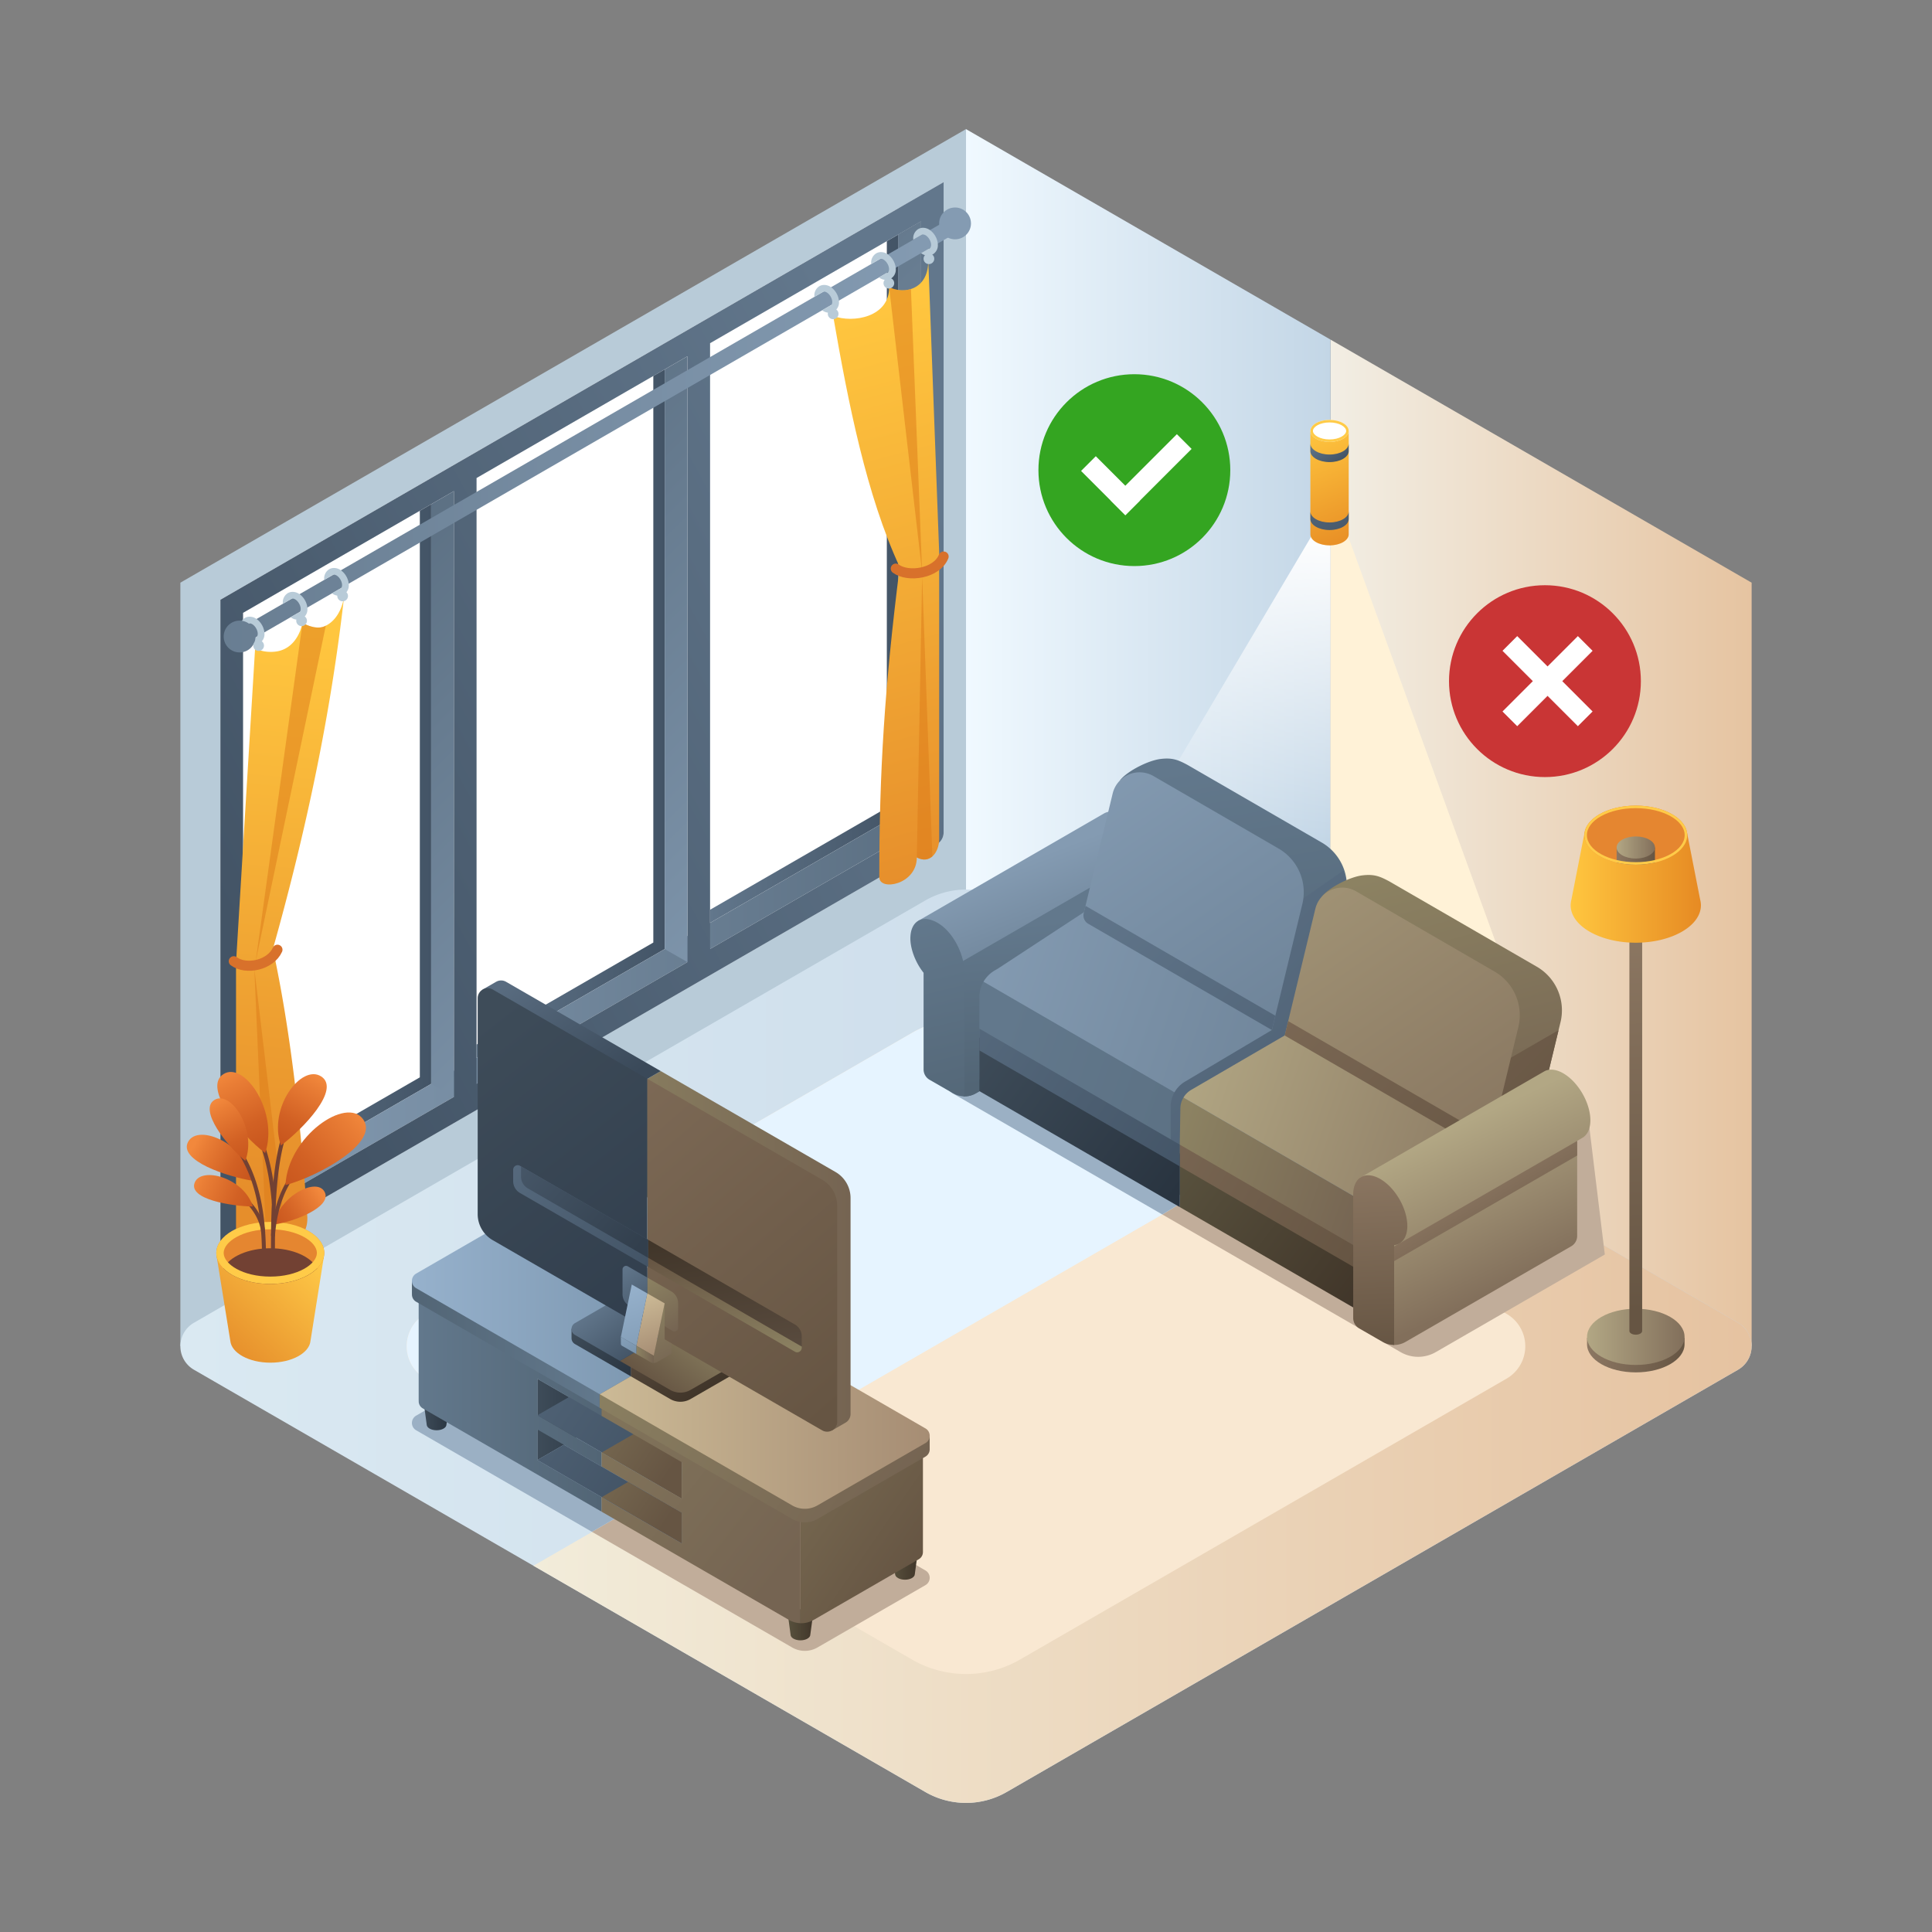 <svg id="Layer_1" data-name="Layer 1" xmlns="http://www.w3.org/2000/svg" xmlns:xlink="http://www.w3.org/1999/xlink" viewBox="0 0 1000 1000">
  <rect x="0" y="0" width="1000" height="1000" fill="#808080" stroke="none"/>
  <defs>
    <style>
      .cls-1 {
        fill: url(#linear-gradient);
      }

      .cls-2 {
        fill: url(#linear-gradient-2);
      }

      .cls-3 {
        fill: #b8cbd8;
      }

      .cls-4 {
        fill: url(#linear-gradient-3);
      }

      .cls-5 {
        fill: url(#linear-gradient-4);
      }

      .cls-6 {
        fill: #f9e8d2;
      }

      .cls-7 {
        fill: #e6f4ff;
      }

      .cls-8 {
        fill: url(#linear-gradient-5);
      }

      .cls-9 {
        fill: url(#linear-gradient-6);
      }

      .cls-10 {
        fill: #34a521;
      }

      .cls-11, .cls-12 {
        fill: #fff;
      }

      .cls-12 {
        opacity: 0.7;
      }

      .cls-13 {
        fill: url(#linear-gradient-7);
      }

      .cls-14 {
        fill: url(#linear-gradient-8);
      }

      .cls-15 {
        fill: url(#linear-gradient-9);
      }

      .cls-16 {
        fill: url(#linear-gradient-10);
      }

      .cls-17 {
        fill: url(#linear-gradient-11);
      }

      .cls-18 {
        fill: url(#linear-gradient-12);
      }

      .cls-19 {
        fill: url(#linear-gradient-13);
      }

      .cls-20 {
        fill: url(#linear-gradient-14);
      }

      .cls-21 {
        fill: url(#linear-gradient-15);
      }

      .cls-22 {
        fill: url(#linear-gradient-16);
      }

      .cls-23 {
        fill: url(#linear-gradient-17);
      }

      .cls-24 {
        fill: url(#linear-gradient-18);
      }

      .cls-25 {
        fill: #dd7b19;
        opacity: 0.5;
      }

      .cls-26 {
        fill: url(#linear-gradient-19);
      }

      .cls-27 {
        fill: none;
        stroke: #d8712b;
        stroke-linecap: round;
        stroke-miterlimit: 10;
        stroke-width: 5.215px;
      }

      .cls-28 {
        fill: #c1ad9a;
      }

      .cls-29 {
        fill: #9bb0c4;
      }

      .cls-30 {
        fill: url(#linear-gradient-20);
      }

      .cls-31 {
        fill: url(#linear-gradient-21);
      }

      .cls-32 {
        fill: url(#linear-gradient-22);
      }

      .cls-33 {
        fill: url(#linear-gradient-23);
      }

      .cls-34 {
        fill: url(#linear-gradient-24);
      }

      .cls-35 {
        fill: url(#linear-gradient-25);
      }

      .cls-36 {
        fill: url(#linear-gradient-26);
      }

      .cls-37 {
        fill: url(#linear-gradient-27);
      }

      .cls-38 {
        fill: url(#linear-gradient-28);
      }

      .cls-39 {
        fill: url(#linear-gradient-29);
      }

      .cls-40 {
        fill: url(#linear-gradient-30);
      }

      .cls-41 {
        fill: url(#linear-gradient-31);
      }

      .cls-42 {
        fill: url(#linear-gradient-32);
      }

      .cls-43 {
        fill: url(#linear-gradient-33);
      }

      .cls-44 {
        fill: url(#linear-gradient-34);
      }

      .cls-45 {
        fill: url(#linear-gradient-35);
      }

      .cls-46 {
        fill: url(#linear-gradient-36);
      }

      .cls-47 {
        fill: url(#linear-gradient-37);
      }

      .cls-48 {
        fill: url(#linear-gradient-38);
      }

      .cls-49 {
        fill: url(#linear-gradient-39);
      }

      .cls-50 {
        fill: url(#linear-gradient-40);
      }

      .cls-51 {
        fill: url(#linear-gradient-41);
      }

      .cls-52 {
        fill: url(#linear-gradient-42);
      }

      .cls-53 {
        fill: url(#linear-gradient-43);
      }

      .cls-54 {
        fill: url(#linear-gradient-44);
      }

      .cls-55 {
        fill: url(#linear-gradient-45);
      }

      .cls-56 {
        fill: #ffcb48;
      }

      .cls-57 {
        fill: url(#linear-gradient-46);
      }

      .cls-58 {
        fill: url(#linear-gradient-47);
      }

      .cls-59 {
        fill: url(#linear-gradient-48);
      }

      .cls-60 {
        fill: url(#linear-gradient-49);
      }

      .cls-61 {
        fill: url(#linear-gradient-50);
      }

      .cls-62 {
        fill: url(#linear-gradient-51);
      }

      .cls-63 {
        fill: url(#linear-gradient-52);
      }

      .cls-64 {
        fill: url(#linear-gradient-53);
      }

      .cls-65 {
        fill: url(#linear-gradient-54);
      }

      .cls-66 {
        fill: url(#linear-gradient-55);
      }

      .cls-67 {
        fill: url(#linear-gradient-56);
      }

      .cls-68 {
        fill: url(#linear-gradient-57);
      }

      .cls-69 {
        fill: url(#linear-gradient-58);
      }

      .cls-70 {
        fill: url(#linear-gradient-59);
      }

      .cls-71 {
        fill: url(#linear-gradient-60);
      }

      .cls-72 {
        fill: url(#linear-gradient-61);
      }

      .cls-73 {
        fill: url(#linear-gradient-62);
      }

      .cls-74 {
        fill: url(#linear-gradient-63);
      }

      .cls-75 {
        fill: url(#linear-gradient-64);
      }

      .cls-76 {
        fill: url(#linear-gradient-65);
      }

      .cls-77 {
        fill: url(#linear-gradient-66);
      }

      .cls-78 {
        fill: url(#linear-gradient-67);
      }

      .cls-79 {
        fill: url(#linear-gradient-68);
      }

      .cls-80 {
        fill: url(#linear-gradient-69);
      }

      .cls-81 {
        fill: url(#linear-gradient-70);
      }

      .cls-82 {
        fill: url(#linear-gradient-71);
      }

      .cls-83 {
        fill: url(#linear-gradient-72);
      }

      .cls-84 {
        fill: url(#linear-gradient-73);
      }

      .cls-85 {
        fill: url(#linear-gradient-74);
      }

      .cls-86 {
        fill: url(#linear-gradient-75);
      }

      .cls-87 {
        fill: url(#linear-gradient-76);
      }

      .cls-88 {
        fill: url(#linear-gradient-77);
      }

      .cls-89 {
        fill: url(#linear-gradient-78);
      }

      .cls-90 {
        fill: url(#linear-gradient-79);
      }

      .cls-91 {
        fill: url(#linear-gradient-80);
      }

      .cls-92 {
        fill: #e58630;
      }

      .cls-93 {
        fill: #724133;
      }

      .cls-94 {
        fill: url(#linear-gradient-81);
      }

      .cls-95 {
        fill: url(#linear-gradient-82);
      }

      .cls-96 {
        fill: url(#linear-gradient-83);
      }

      .cls-97 {
        fill: url(#linear-gradient-84);
      }

      .cls-98 {
        fill: url(#linear-gradient-85);
      }

      .cls-99 {
        fill: url(#linear-gradient-86);
      }

      .cls-100 {
        fill: url(#linear-gradient-87);
      }

      .cls-101 {
        fill: url(#linear-gradient-88);
      }

      .cls-102 {
        fill: url(#linear-gradient-89);
      }

      .cls-103 {
        fill: url(#linear-gradient-90);
      }

      .cls-104 {
        fill: url(#linear-gradient-91);
      }

      .cls-105 {
        fill: url(#linear-gradient-92);
      }

      .cls-106 {
        fill: url(#linear-gradient-93);
      }

      .cls-107 {
        fill: #c93535;
      }
    </style>
    <linearGradient id="linear-gradient" x1="688.662" y1="436.29" x2="906.642" y2="436.29" gradientUnits="userSpaceOnUse">
      <stop offset="0" stop-color="#f2eee4"/>
      <stop offset="1" stop-color="#e6c4a1"/>
    </linearGradient>
    <linearGradient id="linear-gradient-2" x1="499.996" y1="318.906" x2="688.662" y2="318.906" gradientUnits="userSpaceOnUse">
      <stop offset="0" stop-color="#f0f9ff"/>
      <stop offset="1" stop-color="#c3d6e6"/>
    </linearGradient>
    <linearGradient id="linear-gradient-3" x1="93.358" y1="696.807" x2="906.634" y2="696.807" gradientUnits="userSpaceOnUse">
      <stop offset="0" stop-color="#dae9f2"/>
      <stop offset="0.993" stop-color="#c4d5e6"/>
    </linearGradient>
    <linearGradient id="linear-gradient-4" x1="276.118" y1="750.36" x2="906.634" y2="750.36" gradientUnits="userSpaceOnUse">
      <stop offset="0" stop-color="#f2ecda"/>
      <stop offset="0.993" stop-color="#e6c3a1"/>
    </linearGradient>
    <linearGradient id="linear-gradient-5" x1="736.115" y1="238.13" x2="736.115" y2="237.235" gradientUnits="userSpaceOnUse">
      <stop offset="0" stop-color="#fff2d7"/>
      <stop offset="0.989" stop-color="#f2efe6" stop-opacity="0"/>
    </linearGradient>
    <linearGradient id="linear-gradient-6" x1="660.784" y1="271.105" x2="645.855" y2="431.748" gradientUnits="userSpaceOnUse">
      <stop offset="0" stop-color="#fff"/>
      <stop offset="1" stop-color="#fff" stop-opacity="0"/>
    </linearGradient>
    <linearGradient id="linear-gradient-7" x1="-227.465" y1="439.106" x2="-130.102" y2="439.106" gradientTransform="translate(353.277)" gradientUnits="userSpaceOnUse">
      <stop offset="0" stop-color="#62778c"/>
      <stop offset="1" stop-color="#435466"/>
    </linearGradient>
    <linearGradient id="linear-gradient-8" x1="-106.612" y1="369.328" x2="-9.234" y2="369.328" xlink:href="#linear-gradient-7"/>
    <linearGradient id="linear-gradient-9" x1="14.256" y1="299.529" x2="111.69" y2="299.529" xlink:href="#linear-gradient-7"/>
    <linearGradient id="linear-gradient-10" x1="-227.465" y1="372.683" x2="123.406" y2="372.683" gradientTransform="translate(353.277)" gradientUnits="userSpaceOnUse">
      <stop offset="0" stop-color="#849bb2"/>
      <stop offset="1" stop-color="#5b6f82"/>
    </linearGradient>
    <linearGradient id="linear-gradient-11" x1="139.664" y1="268.769" x2="-237.481" y2="473.209" xlink:href="#linear-gradient-7"/>
    <linearGradient id="linear-gradient-12" x1="-207.461" y1="324.595" x2="24.44" y2="555.886" gradientTransform="translate(353.277)" gradientUnits="userSpaceOnUse">
      <stop offset="0" stop-color="#5b6f82"/>
      <stop offset="1" stop-color="#849bb2"/>
    </linearGradient>
    <linearGradient id="linear-gradient-13" x1="-112.295" y1="229.178" x2="119.606" y2="460.469" xlink:href="#linear-gradient-12"/>
    <linearGradient id="linear-gradient-14" x1="-17.117" y1="133.749" x2="214.784" y2="365.04" xlink:href="#linear-gradient-12"/>
    <linearGradient id="linear-gradient-15" x1="-427.315" y1="115.636" x2="136.246" y2="115.636" xlink:href="#linear-gradient-12"/>
    <linearGradient id="linear-gradient-16" x1="-427.315" y1="222.515" x2="136.246" y2="222.515" xlink:href="#linear-gradient-12"/>
    <linearGradient id="linear-gradient-17" x1="-427.315" y1="329.464" x2="136.246" y2="329.464" xlink:href="#linear-gradient-12"/>
    <linearGradient id="linear-gradient-18" x1="-194.797" y1="325.041" x2="-218.597" y2="617.054" gradientTransform="translate(353.277)" gradientUnits="userSpaceOnUse">
      <stop offset="0.008" stop-color="#ffc63f"/>
      <stop offset="1" stop-color="#e68e2b"/>
    </linearGradient>
    <linearGradient id="linear-gradient-19" x1="78.61" y1="161.353" x2="156.724" y2="450.619" xlink:href="#linear-gradient-18"/>
    <linearGradient id="linear-gradient-20" x1="525.273" y1="447.61" x2="559.956" y2="538.961" gradientTransform="matrix(1, 0, 0, 1, 0, 0)" xlink:href="#linear-gradient-10"/>
    <linearGradient id="linear-gradient-21" x1="539.262" y1="477.001" x2="545.764" y2="558.752" gradientUnits="userSpaceOnUse">
      <stop offset="0" stop-color="#62788c"/>
      <stop offset="1" stop-color="#526575"/>
    </linearGradient>
    <linearGradient id="linear-gradient-22" x1="476.426" y1="476.446" x2="502.128" y2="583.589" xlink:href="#linear-gradient-21"/>
    <linearGradient id="linear-gradient-23" x1="516.268" y1="538.839" x2="800.848" y2="635.144" xlink:href="#linear-gradient-21"/>
    <linearGradient id="linear-gradient-24" x1="608.866" y1="592.33" x2="709.812" y2="626.492" gradientUnits="userSpaceOnUse">
      <stop offset="0" stop-color="#8c8262"/>
      <stop offset="0.997" stop-color="#756452"/>
    </linearGradient>
    <linearGradient id="linear-gradient-25" x1="505.253" y1="486.352" x2="835.354" y2="600.308" gradientTransform="matrix(1, 0, 0, 1, 0, 0)" xlink:href="#linear-gradient-10"/>
    <linearGradient id="linear-gradient-26" x1="613.346" y1="535.747" x2="818.165" y2="606.454" gradientUnits="userSpaceOnUse">
      <stop offset="0" stop-color="#b2a784"/>
      <stop offset="1" stop-color="#826f5b"/>
    </linearGradient>
    <linearGradient id="linear-gradient-27" x1="541.403" y1="470.049" x2="737.11" y2="662.66" gradientTransform="matrix(1, 0, 0, 1, 0, 0)" xlink:href="#linear-gradient-7"/>
    <linearGradient id="linear-gradient-28" x1="632.129" y1="393.642" x2="659.379" y2="550.331" xlink:href="#linear-gradient-21"/>
    <linearGradient id="linear-gradient-29" x1="597.067" y1="413.49" x2="792.774" y2="606.101" gradientTransform="matrix(1, 0, 0, 1, 0, 0)" xlink:href="#linear-gradient-7"/>
    <linearGradient id="linear-gradient-30" x1="567.227" y1="390.948" x2="751.786" y2="659.116" gradientTransform="matrix(1, 0, 0, 1, 0, 0)" xlink:href="#linear-gradient-10"/>
    <linearGradient id="linear-gradient-31" x1="559.991" y1="451.162" x2="755.698" y2="643.772" gradientTransform="matrix(1, 0, 0, 1, 0, 0)" xlink:href="#linear-gradient-7"/>
    <linearGradient id="linear-gradient-32" x1="734.672" y1="447.613" x2="772.141" y2="589.749" xlink:href="#linear-gradient-24"/>
    <linearGradient id="linear-gradient-33" x1="621.702" y1="388.459" x2="817.409" y2="581.07" gradientUnits="userSpaceOnUse">
      <stop offset="0" stop-color="#8c7762"/>
      <stop offset="1" stop-color="#665543"/>
    </linearGradient>
    <linearGradient id="linear-gradient-34" x1="611.451" y1="360.513" x2="796.01" y2="628.681" xlink:href="#linear-gradient-26"/>
    <linearGradient id="linear-gradient-35" x1="582.202" y1="428.595" x2="777.909" y2="621.205" xlink:href="#linear-gradient-33"/>
    <linearGradient id="linear-gradient-36" x1="607.828" y1="600.758" x2="706.169" y2="674.707" gradientUnits="userSpaceOnUse">
      <stop offset="0" stop-color="#59523e"/>
      <stop offset="1" stop-color="#403529"/>
    </linearGradient>
    <linearGradient id="linear-gradient-37" x1="502.688" y1="538.717" x2="608.457" y2="618.251" gradientUnits="userSpaceOnUse">
      <stop offset="0" stop-color="#3e4c59"/>
      <stop offset="1" stop-color="#293440"/>
    </linearGradient>
    <linearGradient id="linear-gradient-38" x1="494.537" y1="535.299" x2="702.954" y2="650.257" xlink:href="#linear-gradient-33"/>
    <linearGradient id="linear-gradient-39" x1="421.007" y1="475.598" x2="617.56" y2="607.526" gradientTransform="matrix(1, 0, 0, 1, 0, 0)" xlink:href="#linear-gradient-7"/>
    <linearGradient id="linear-gradient-40" x1="748.642" y1="585.196" x2="785.337" y2="663.231" xlink:href="#linear-gradient-26"/>
    <linearGradient id="linear-gradient-41" x1="760.492" y1="610.899" x2="787.897" y2="656.42" xlink:href="#linear-gradient-33"/>
    <linearGradient id="linear-gradient-42" x1="711.754" y1="603.31" x2="716.399" y2="698.763" xlink:href="#linear-gradient-33"/>
    <linearGradient id="linear-gradient-43" x1="677.079" y1="222.012" x2="701.863" y2="284.865" gradientUnits="userSpaceOnUse">
      <stop offset="0.008" stop-color="#ffc63f"/>
      <stop offset="1" stop-color="#e68a23"/>
    </linearGradient>
    <linearGradient id="linear-gradient-44" x1="684.287" y1="225.947" x2="692.744" y2="239.174" gradientTransform="matrix(1, 0, 0, 1, 0, 0)" xlink:href="#linear-gradient-7"/>
    <linearGradient id="linear-gradient-45" x1="667.913" y1="235.5" x2="697.698" y2="282.081" gradientTransform="matrix(1, 0, 0, 1, 0, 0)" xlink:href="#linear-gradient-7"/>
    <linearGradient id="linear-gradient-46" x1="407.426" y1="840.985" x2="421.195" y2="840.985" xlink:href="#linear-gradient-36"/>
    <linearGradient id="linear-gradient-47" x1="461.524" y1="809.611" x2="475.293" y2="809.611" xlink:href="#linear-gradient-36"/>
    <linearGradient id="linear-gradient-48" x1="219.088" y1="732.257" x2="232.857" y2="732.257" xlink:href="#linear-gradient-37"/>
    <linearGradient id="linear-gradient-49" x1="324.616" y1="709.957" x2="473.614" y2="812.672" gradientUnits="userSpaceOnUse">
      <stop offset="0" stop-color="#8c8262"/>
      <stop offset="1" stop-color="#665543"/>
    </linearGradient>
    <linearGradient id="linear-gradient-50" x1="278.164" y1="734.69" x2="314.571" y2="734.69" xlink:href="#linear-gradient-37"/>
    <linearGradient id="linear-gradient-51" x1="192.119" y1="649.828" x2="341.714" y2="750.752" gradientTransform="matrix(1, 0, 0, 1, 0, 0)" xlink:href="#linear-gradient-7"/>
    <linearGradient id="linear-gradient-52" x1="267.375" y1="700.716" x2="350.226" y2="756.611" xlink:href="#linear-gradient-49"/>
    <linearGradient id="linear-gradient-53" x1="216.705" y1="725.277" x2="311.363" y2="725.277" xlink:href="#linear-gradient-21"/>
    <linearGradient id="linear-gradient-54" x1="239.179" y1="657.624" x2="417.438" y2="798.261" gradientUnits="userSpaceOnUse">
      <stop offset="0" stop-color="#8c8262"/>
      <stop offset="1" stop-color="#756452"/>
    </linearGradient>
    <linearGradient id="linear-gradient-55" x1="175.294" y1="674.768" x2="324.888" y2="775.692" gradientTransform="matrix(1, 0, 0, 1, 0, 0)" xlink:href="#linear-gradient-7"/>
    <linearGradient id="linear-gradient-56" x1="262.087" y1="731.671" x2="344.938" y2="787.567" xlink:href="#linear-gradient-49"/>
    <linearGradient id="linear-gradient-57" x1="316.697" y1="682.516" x2="461.731" y2="780.363" xlink:href="#linear-gradient-54"/>
    <linearGradient id="linear-gradient-58" x1="213.214" y1="695.771" x2="310.311" y2="695.771" gradientUnits="userSpaceOnUse">
      <stop offset="0" stop-color="#526575"/>
      <stop offset="1" stop-color="#62788c"/>
    </linearGradient>
    <linearGradient id="linear-gradient-59" x1="310.416" y1="731.377" x2="481.212" y2="731.377" gradientUnits="userSpaceOnUse">
      <stop offset="0" stop-color="#ccba96"/>
      <stop offset="1" stop-color="#a68d74"/>
    </linearGradient>
    <linearGradient id="linear-gradient-60" x1="213.21" y1="673.418" x2="379.393" y2="673.418" gradientUnits="userSpaceOnUse">
      <stop offset="0" stop-color="#96b1cc"/>
      <stop offset="1" stop-color="#748ea6"/>
    </linearGradient>
    <linearGradient id="linear-gradient-61" x1="340.087" y1="684.526" x2="363.836" y2="721.651" gradientUnits="userSpaceOnUse">
      <stop offset="0" stop-color="#594b3e"/>
      <stop offset="1" stop-color="#403529"/>
    </linearGradient>
    <linearGradient id="linear-gradient-62" x1="301.257" y1="683.592" x2="329.002" y2="711.794" xlink:href="#linear-gradient-37"/>
    <linearGradient id="linear-gradient-63" x1="366.214" y1="685.829" x2="340.812" y2="719.476" xlink:href="#linear-gradient-49"/>
    <linearGradient id="linear-gradient-64" x1="314.097" y1="670.008" x2="334.52" y2="697.059" gradientTransform="matrix(1, 0, 0, 1, 0, 0)" xlink:href="#linear-gradient-7"/>
    <linearGradient id="linear-gradient-65" x1="301.68" y1="647.381" x2="440.246" y2="647.381" xlink:href="#linear-gradient-54"/>
    <linearGradient id="linear-gradient-66" x1="272.295" y1="501.047" x2="318.04" y2="563.623" gradientUnits="userSpaceOnUse">
      <stop offset="0" stop-color="#596c80"/>
      <stop offset="0.999" stop-color="#3a4959"/>
    </linearGradient>
    <linearGradient id="linear-gradient-67" x1="227.751" y1="472.272" x2="442.29" y2="720.402" xlink:href="#linear-gradient-33"/>
    <linearGradient id="linear-gradient-68" x1="241.726" y1="533.529" x2="350.919" y2="671.782" gradientUnits="userSpaceOnUse">
      <stop offset="0" stop-color="#3e4c59"/>
      <stop offset="1" stop-color="#313e4d"/>
    </linearGradient>
    <linearGradient id="linear-gradient-69" x1="379.727" y1="705.127" x2="370.408" y2="645.571" xlink:href="#linear-gradient-49"/>
    <linearGradient id="linear-gradient-70" x1="222.427" y1="565.211" x2="334.545" y2="655.658" gradientTransform="matrix(1, 0, 0, 1, 0, 0)" xlink:href="#linear-gradient-7"/>
    <linearGradient id="linear-gradient-71" x1="380.125" y1="702.401" x2="369.787" y2="636.335" xlink:href="#linear-gradient-61"/>
    <linearGradient id="linear-gradient-72" x1="218.812" y1="554.068" x2="327.983" y2="649.064" gradientUnits="userSpaceOnUse">
      <stop offset="0" stop-color="#596c80"/>
      <stop offset="0.999" stop-color="#323f4d"/>
    </linearGradient>
    <linearGradient id="linear-gradient-73" x1="349.349" y1="689.309" x2="334.862" y2="661.352" gradientUnits="userSpaceOnUse">
      <stop offset="0" stop-color="#756452"/>
      <stop offset="1" stop-color="#8c8262"/>
    </linearGradient>
    <linearGradient id="linear-gradient-74" x1="321.516" y1="655.473" x2="338.66" y2="682.272" gradientTransform="matrix(1, 0, 0, 1, 0, 0)" xlink:href="#linear-gradient-7"/>
    <linearGradient id="linear-gradient-75" x1="334.795" y1="675.388" x2="348.978" y2="707.785" xlink:href="#linear-gradient-54"/>
    <linearGradient id="linear-gradient-76" x1="331.402" y1="670.752" x2="342.005" y2="700.459" gradientUnits="userSpaceOnUse">
      <stop offset="0.002" stop-color="#ccba96"/>
      <stop offset="1" stop-color="#a68d74"/>
    </linearGradient>
    <linearGradient id="linear-gradient-77" x1="323.284" y1="666.67" x2="342.767" y2="722.432" xlink:href="#linear-gradient-60"/>
    <linearGradient id="linear-gradient-78" x1="329.379" y1="701.025" x2="338.378" y2="701.025" xlink:href="#linear-gradient-54"/>
    <linearGradient id="linear-gradient-79" x1="318.282" y1="676.32" x2="328.662" y2="705.401" xlink:href="#linear-gradient-60"/>
    <linearGradient id="linear-gradient-80" x1="-353.614" y1="646.056" x2="-401.314" y2="696.667" gradientTransform="translate(515.949)" gradientUnits="userSpaceOnUse">
      <stop offset="0" stop-color="#ffcb48"/>
      <stop offset="1" stop-color="#e68e2b"/>
    </linearGradient>
    <linearGradient id="linear-gradient-81" x1="-414.987" y1="591.641" x2="-385.426" y2="607.765" gradientTransform="translate(515.949)" gradientUnits="userSpaceOnUse">
      <stop offset="0" stop-color="#f2883c"/>
      <stop offset="0.167" stop-color="#e97d35"/>
      <stop offset="0.674" stop-color="#d26124"/>
      <stop offset="0.968" stop-color="#c9571e"/>
    </linearGradient>
    <linearGradient id="linear-gradient-82" x1="-398.846" y1="554.883" x2="-378.541" y2="593.849" xlink:href="#linear-gradient-81"/>
    <linearGradient id="linear-gradient-83" x1="-350.196" y1="617.032" x2="-374.83" y2="632.708" xlink:href="#linear-gradient-81"/>
    <linearGradient id="linear-gradient-84" x1="-415.585" y1="610.375" x2="-382.889" y2="623.961" xlink:href="#linear-gradient-81"/>
    <linearGradient id="linear-gradient-85" x1="-403.615" y1="569.729" x2="-387.192" y2="599.439" xlink:href="#linear-gradient-81"/>
    <linearGradient id="linear-gradient-86" x1="-328.522" y1="576.465" x2="-369.877" y2="613.639" xlink:href="#linear-gradient-81"/>
    <linearGradient id="linear-gradient-87" x1="-351.56" y1="556.537" x2="-371.117" y2="590.726" xlink:href="#linear-gradient-81"/>
    <linearGradient id="linear-gradient-88" x1="821.443" y1="695.795" x2="871.92" y2="695.795" xlink:href="#linear-gradient-33"/>
    <linearGradient id="linear-gradient-89" x1="821.443" y1="691.949" x2="871.92" y2="691.949" xlink:href="#linear-gradient-26"/>
    <linearGradient id="linear-gradient-90" x1="844.791" y1="480.249" x2="848.375" y2="678.514" xlink:href="#linear-gradient-33"/>
    <linearGradient id="linear-gradient-91" x1="812.97" y1="459.457" x2="880.392" y2="459.457" xlink:href="#linear-gradient-43"/>
    <linearGradient id="linear-gradient-92" x1="836.764" y1="443.116" x2="856.598" y2="443.116" xlink:href="#linear-gradient-33"/>
    <linearGradient id="linear-gradient-93" x1="836.764" y1="438.66" x2="856.598" y2="438.66" xlink:href="#linear-gradient-26"/>
  </defs>
  <g>
    <g>
      <g>
        <polygon class="cls-1" points="906.642 301.596 906.642 696.806 688.662 570.984 688.662 175.774 906.642 301.596"/>
        <polygon class="cls-2" points="688.662 175.774 688.662 570.984 499.996 462.02 499.996 66.828 688.662 175.774"/>
        <polygon class="cls-3" points="500.004 66.823 93.358 301.591 93.358 696.807 500.004 462.017 500.004 66.823"/>
      </g>
      <path class="cls-4" d="M100.375,708.973,478.955,927.537a42.101,42.101,0,0,0,42.101-.001l378.561-218.567a14.034,14.034,0,0,0,0-24.307L521.04,466.078a42.101,42.101,0,0,0-42.104.001L100.374,684.666A14.034,14.034,0,0,0,100.375,708.973Z"/>
      <path class="cls-5" d="M899.618,684.662,696.772,567.542,276.118,810.434,478.955,927.537a42.102,42.102,0,0,0,42.101-.001L899.618,708.969A14.034,14.034,0,0,0,899.618,684.662Z"/>
    </g>
    <g>
      <path class="cls-6" d="M220.187,713.58l251.82,145.382a55.993,55.993,0,0,0,55.993-.001L779.806,713.578a19.358,19.358,0,0,0,0-33.529L527.988,534.653a55.993,55.993,0,0,0-55.997.001L220.186,680.051A19.358,19.358,0,0,0,220.187,713.58Z"/>
      <path class="cls-7" d="M646.174,602.891,527.988,534.653a55.993,55.993,0,0,0-55.997.001L220.186,680.051a19.358,19.358,0,0,0,.001,33.53l117.141,67.628Z"/>
    </g>
    <g>
      <polygon class="cls-8" points="688.606 282.292 688.606 452.212 783.624 513.731 697.859 277.787 688.606 282.292"/>
      <polygon class="cls-9" points="688.606 282.292 688.606 452.212 603.764 404.17 678.923 277.319 688.606 282.292"/>
    </g>
    <g>
      <circle class="cls-10" cx="587.144" cy="243.345" r="49.653"/>
      <g>
        <rect class="cls-11" x="569.436" y="235.2" width="10.777" height="32.395" transform="translate(-9.402 480.095) rotate(-45)"/>
        <rect class="cls-11" x="590.42" y="221.445" width="10.777" height="48.509" transform="translate(843.373 840.736) rotate(-135)"/>
      </g>
    </g>
    <g>
      <g>
        <g>
          <g>
            <path class="cls-12" d="M114.073,651.079,484.895,436.995a7.044,7.044,0,0,0,3.522-6.1V94.285L114.073,310.424Z"/>
            <path class="cls-11" d="M476.683,428.178,125.811,630.75l-11.716-6.762v-313.546L464.966,107.858l11.716,6.762Z"/>
            <polygon class="cls-13" points="223.175 260.987 223.175 561.017 125.811 617.226 125.813 610.439 217.304 557.631 217.304 264.377 223.175 260.987"/>
            <polygon class="cls-14" points="344.043 191.2 344.024 491.244 246.665 547.456 246.665 540.669 338.154 487.863 338.154 194.58 344.043 191.2"/>
            <polygon class="cls-15" points="464.966 121.382 464.927 421.45 367.533 477.677 367.533 470.891 459.022 418.085 459.022 124.814 464.966 121.382"/>
            <polygon class="cls-16" points="476.683 114.62 476.677 428.183 125.813 630.745 125.811 617.226 464.966 421.428 464.966 121.382 476.683 114.62"/>
            <path class="cls-17" d="M114.073,310.424V651.079l370.822-214.084a7.044,7.044,0,0,0,3.522-6.1V94.285ZM355.793,184.416V497.972L246.665,560.974V247.424ZM125.813,317.202l109.113-62.999V567.752L125.813,630.745ZM476.677,428.183,367.533,491.195v-313.557L476.677,114.62Z"/>
          </g>
          <polygon class="cls-18" points="234.925 567.752 223.175 561.017 223.175 260.987 234.925 254.203 234.925 567.752"/>
          <polygon class="cls-19" points="355.793 497.972 344.043 491.238 344.043 191.2 355.793 184.416 355.793 497.972"/>
        </g>
        <polygon class="cls-20" points="476.677 428.18 464.927 421.45 464.966 121.382 476.677 114.624 476.677 428.18"/>
      </g>
      <g>
        <circle class="cls-21" cx="494.341" cy="115.636" r="8.234"/>
        <path class="cls-22" d="M493.315,121.455,130.961,330.704l-4.012-6.949L489.317,114.499l.002.003a2.021,2.021,0,0,1,1.993.212,6.272,6.272,0,0,1,2.846,4.909A1.968,1.968,0,0,1,493.315,121.455Z"/>
        <path class="cls-3" d="M485.393,126.007a9.789,9.789,0,0,0-1.286-3.825,9.451,9.451,0,0,0-2.781-3.095,6.279,6.279,0,0,0-3.547-1.182,5.093,5.093,0,0,0-2.486.643,5.623,5.623,0,0,0-2.573,5.511l4.311-2.486a1.373,1.373,0,0,1,.748-.191c1.078,0,2.416.973,3.32,2.538.956,1.651,1.095,3.407.435,4.311a1.372,1.372,0,0,1-.435.4,1.203,1.203,0,0,1-.539.157l-3.842,2.225a6.137,6.137,0,0,0,3.634,1.286,4.877,4.877,0,0,0,2.486-.661,5.415,5.415,0,0,0,2.59-4.885C485.428,126.511,485.411,126.251,485.393,126.007Z"/>
        <path class="cls-3" d="M463.628,138.587a9.789,9.789,0,0,0-1.286-3.825,9.451,9.451,0,0,0-2.781-3.095,6.279,6.279,0,0,0-3.547-1.182,5.093,5.093,0,0,0-2.486.643,5.623,5.623,0,0,0-2.573,5.511l4.311-2.486a1.373,1.373,0,0,1,.748-.191c1.078,0,2.416.973,3.32,2.538.956,1.651,1.095,3.407.435,4.311a1.372,1.372,0,0,1-.435.4,1.203,1.203,0,0,1-.539.157l-3.842,2.225a6.137,6.137,0,0,0,3.634,1.286,4.877,4.877,0,0,0,2.486-.661,5.415,5.415,0,0,0,2.59-4.885C463.663,139.091,463.646,138.831,463.628,138.587Z"/>
        <path class="cls-3" d="M434.222,155.583a9.789,9.789,0,0,0-1.286-3.825,9.452,9.452,0,0,0-2.781-3.095,6.279,6.279,0,0,0-3.547-1.182,5.093,5.093,0,0,0-2.486.643,5.623,5.623,0,0,0-2.573,5.511l4.311-2.486a1.373,1.373,0,0,1,.748-.191c1.078,0,2.416.973,3.32,2.538.956,1.651,1.095,3.407.435,4.311a1.372,1.372,0,0,1-.435.4,1.203,1.203,0,0,1-.539.157l-3.842,2.225a6.137,6.137,0,0,0,3.634,1.286,4.877,4.877,0,0,0,2.486-.661,5.415,5.415,0,0,0,2.59-4.885C434.257,156.088,434.239,155.827,434.222,155.583Z"/>
        <path class="cls-3" d="M136.857,327.299a9.789,9.789,0,0,0-1.286-3.825,9.451,9.451,0,0,0-2.781-3.095,6.279,6.279,0,0,0-3.547-1.182,5.093,5.093,0,0,0-2.486.643,5.623,5.623,0,0,0-2.573,5.511l4.311-2.486a1.373,1.373,0,0,1,.748-.191c1.078,0,2.416.973,3.32,2.538.956,1.651,1.095,3.407.435,4.311a1.372,1.372,0,0,1-.435.4,1.203,1.203,0,0,1-.539.157l-3.842,2.225a6.137,6.137,0,0,0,3.634,1.286,4.877,4.877,0,0,0,2.486-.661,5.415,5.415,0,0,0,2.59-4.885C136.891,327.803,136.874,327.542,136.857,327.299Z"/>
        <circle class="cls-23" cx="124.021" cy="329.464" r="8.234"/>
      </g>
      <path class="cls-24" d="M132.033,335.696a19.929,19.929,0,0,0,11.43,1.443c11.16-2,13.094-14.779,13.094-14.779s6.357,3.906,11.25,1.874c8.955-3.718,10.289-15.389,10.289-15.389-6.785,60.161-19.562,121-36.841,182.35,8.858,40.902,14.239,87.795,17.755,137.902,1.184,13.242-11.818,19.031-21.084,15.757,1.165,9.266-15.757,11.485-15.757,5.326V498.266Z"/>
      <path class="cls-25" d="M132.31,497.859,168.643,323.821c-.278.139-.542.291-.837.413-4.893,2.032-11.249-1.874-11.249-1.874s-.011.345-.092.906Z"/>
      <circle class="cls-3" cx="133.872" cy="334.155" r="2.774"/>
      <path class="cls-3" d="M159.088,314.451a9.789,9.789,0,0,0-1.286-3.825,9.451,9.451,0,0,0-2.781-3.095,6.279,6.279,0,0,0-3.547-1.182,5.093,5.093,0,0,0-2.486.643,5.623,5.623,0,0,0-2.573,5.511l4.311-2.486a1.373,1.373,0,0,1,.748-.191c1.078,0,2.416.973,3.32,2.538.956,1.651,1.095,3.407.435,4.311a1.372,1.372,0,0,1-.435.4,1.203,1.203,0,0,1-.539.157l-3.842,2.225a6.137,6.137,0,0,0,3.634,1.286,4.877,4.877,0,0,0,2.486-.661,5.415,5.415,0,0,0,2.59-4.885C159.123,314.955,159.105,314.695,159.088,314.451Z"/>
      <circle class="cls-3" cx="156.103" cy="321.307" r="2.774"/>
      <path class="cls-3" d="M180.501,302.084a9.789,9.789,0,0,0-1.286-3.825,9.451,9.451,0,0,0-2.781-3.095,6.279,6.279,0,0,0-3.547-1.182,5.093,5.093,0,0,0-2.486.643,5.623,5.623,0,0,0-2.573,5.511l4.311-2.486a1.373,1.373,0,0,1,.748-.191c1.078,0,2.416.973,3.32,2.538.956,1.651,1.095,3.407.435,4.311a1.372,1.372,0,0,1-.435.4,1.203,1.203,0,0,1-.539.157l-3.842,2.225a6.137,6.137,0,0,0,3.634,1.286,4.877,4.877,0,0,0,2.486-.661,5.415,5.415,0,0,0,2.59-4.885C180.536,302.588,180.518,302.328,180.501,302.084Z"/>
      <circle class="cls-3" cx="177.349" cy="308.47" r="2.774"/>
      <path class="cls-26" d="M486.107,434.219V285.685l-5.662-151.65c.605,16.197-12.857,18.464-20.236,14.58.222,15.424-18.539,18.853-28.972,14.895C439.146,209.135,448.505,256.381,465.678,293.49c-7.861,62.457-10.556,105.83-10.556,160.537,0,7.361,19.419,3.958,19.419-10.209C481.366,447.48,486.108,441.21,486.107,434.219Z"/>
      <circle class="cls-3" cx="480.805" cy="133.924" r="2.774"/>
      <circle class="cls-3" cx="431.237" cy="162.439" r="2.774"/>
      <path class="cls-25" d="M482.591,443.261,477.302,298.266l-2.761,145.552C477.798,445.566,480.572,445.036,482.591,443.261Z"/>
      <path class="cls-25" d="M471.503,149.593a15.099,15.099,0,0,1-11.294-.978l17.093,147.613Z"/>
      <circle class="cls-3" cx="460.072" cy="146.574" r="2.774"/>
      <path class="cls-25" d="M131.636,501.336l6.288,143.518,3.156.732a17.35,17.35,0,0,0,7.646-.715Z"/>
      <path class="cls-27" d="M121.009,497.536c6.373,4.744,19.024,2.025,22.602-5.96"/>
      <path class="cls-27" d="M463.651,294.308c6.373,4.744,21.232,2.589,24.766-6.251"/>
    </g>
    <g>
      <path class="cls-28" d="M830.65,649.337l-87.483,50.504a18.224,18.224,0,0,1-18.244,0L601.618,628.619l131.041-79.607,88.922,25.787Z"/>
      <path class="cls-29" d="M732.659,549.012,601.618,628.619l-108.569-62.714a6.076,6.076,0,0,1,.018-10.525l87.43-50.487Z"/>
      <g>
        <g>
          <path class="cls-30" d="M475.307,476.592l2.853,11.061,20.597,79.813a.425.425,0,0,0,.113.01c.124.01.247.01.36.01a11.702,11.702,0,0,0,5.87-1.576L507.088,564.767l.587-.34,83.819-48.444.896-.515a6.163,6.163,0,0,0,3.09-5.345V447.849c.021-6.406-2.894-14.51-7.683-20.339-3.038-3.707-6.828-6.488-11.102-7.343a7.708,7.708,0,0,0-5.129.803h-.01c-.082.041-.144.103-.227.154v-.021l-96.012,55.488Z"/>
          <path class="cls-31" d="M590.38,444.289v.023c.093-.058.162-.128.255-.174h.012a8.32,8.32,0,0,1,4.368-1.041,25.693,25.693,0,0,1,.465,4.752v62.274a6.163,6.163,0,0,1-3.09,5.345l-.896.515L507.675,564.427l-.587.34-1.988,1.143a11.702,11.702,0,0,1-5.87,1.576c-.113,0-.237,0-.36-.01a.425.425,0,0,1-.113-.01l-15.771-61.111Z"/>
          <path class="cls-32" d="M478.047,503.502v50.03c0,.134,0,.278.01.412a6.198,6.198,0,0,0,3.079,4.943l8.486,4.881,3.718,2.142.062.031a11.652,11.652,0,0,0,5.355,1.524.425.425,0,0,0,.113.01c.124.01.247.01.36.01V503.471c.031-7.631-4.109-17.672-10.628-23.408a21.004,21.004,0,0,0-2.369-1.823,16.375,16.375,0,0,0-5.788-2.451,7.709,7.709,0,0,0-5.129.803h-.01c-2.822,1.637-3.913,5.015-4.068,8.136C470.879,490.588,473.793,498.229,478.047,503.502Z"/>
        </g>
        <g>
          <path class="cls-33" d="M506.904,558.524l209.451,121.083,97.233-62.84-38.71-22.336-170.815-98.938-93.903,11.002a15.115,15.115,0,0,0-1.088,1.636,16.028,16.028,0,0,0-2.151,8.029Z"/>
          <polygon class="cls-34" points="612.633 567.966 610.095 569.915 610.095 597.684 704.102 650.199 704.102 614.48 612.633 567.966"/>
          <path class="cls-35" d="M509.071,508.131,716.379,628.209l58.497-33.778,31.185-24.269L596.528,448.888l-80.075,52.501-1.528.88-.008.008a15.922,15.922,0,0,0-4.758,4.218A15.115,15.115,0,0,0,509.071,508.131Z"/>
          <polygon class="cls-36" points="609.776 566.462 716.379 628.209 774.877 594.431 806.062 570.162 699.966 508.756 609.776 566.462"/>
          <path class="cls-37" d="M668.181,534.082l-51.545,29.992a11.337,11.337,0,0,0-5.676,9.525l-.401,23.373-4.611-2.659-0-21.476a15.084,15.084,0,0,1,7.379-12.968l49.271-29.277Z"/>
          <g>
            <path class="cls-38" d="M579.788,403.796l.506-.578c3.714-4.25,13.926-9.59,20.472-10.385,6.051-.735,9.069.483,14.002,3.142l69.332,40.101a26.094,26.094,0,0,1,12.318,28.747l-15.766,65.191Z"/>
            <path class="cls-39" d="M641.418,487.994l53.785-37.278a26.037,26.037,0,0,1,.71,14.684l-15.968,68.419-21.623-.688-24.805-38.098A26.034,26.034,0,0,1,641.418,487.994Z"/>
            <path class="cls-40" d="M658.322,533.133,674.088,467.942a26.094,26.094,0,0,0-12.318-28.747l-64.782-37.535a14.313,14.313,0,0,0-21.064,9.026l-14.911,61.652a5.425,5.425,0,0,0,2.556,5.971Z"/>
            <path class="cls-41" d="M658.322,533.132l-95.052-54.996a4.961,4.961,0,0,1-2.337-5.462l.757-3.124.164-.692,98.261,56.874Z"/>
          </g>
          <g>
            <path class="cls-42" d="M684.191,464.054l.506-.578c3.714-4.25,13.926-9.59,20.472-10.385,6.051-.735,9.069.483,14.002,3.142l76.227,44.098a26.094,26.094,0,0,1,12.318,28.747l-15.766,65.191Z"/>
            <path class="cls-43" d="M767.911,555.609l37.434-21.612c.252-.156.805-.433.805-.433.172-.08.35-.14.527-.205l-14.512,60.015Z"/>
            <path class="cls-44" d="M770.124,596.809l15.766-65.191a26.094,26.094,0,0,0-12.318-28.747l-71.677-41.533a14.313,14.313,0,0,0-21.064,9.026l-15.864,65.593Z"/>
            <polygon class="cls-45" points="770.124 596.809 664.967 535.957 666.767 528.534 771.919 589.404 770.124 596.809"/>
          </g>
          <polygon class="cls-46" points="703.363 650.687 703.363 678.439 610.635 624.777 610.635 597.026 703.363 650.687"/>
          <polygon class="cls-47" points="610.635 597.026 610.635 624.777 506.925 564.765 506.925 537.014 610.635 597.026"/>
          <polygon class="cls-48" points="703.363 646.109 703.363 657.371 610.635 603.709 610.635 592.447 703.363 646.109"/>
          <polygon class="cls-49" points="610.635 592.447 610.635 603.709 506.925 543.697 506.925 532.435 610.635 592.447"/>
        </g>
        <g>
          <path class="cls-50" d="M704.102,609.511,721.239,696.151c.124.01.247.01.36.01a11.702,11.702,0,0,0,5.87-1.576l1.988-1.143,83.79-48.37a6.168,6.168,0,0,0,3.09-5.355V590.511s2.688-1.576,2.739-1.607c5.468-3.162,5.458-13.409-.01-22.893-5.304-9.186-13.79-14.263-19.289-11.709,0,0-.474.237-.69.371L705.029,608.975Z"/>
          <polygon class="cls-51" points="718.624 654.476 719.671 646.296 816.339 590.542 816.339 598.118 718.624 654.476"/>
          <path class="cls-52" d="M700.416,618.275v63.932a6.167,6.167,0,0,0,3.09,5.355l8.486,4.881,3.718,2.142.062.031a11.705,11.705,0,0,0,5.468,1.534c.124.01.247.01.36.01V644.453a6.825,6.825,0,0,0,2.739-.855c5.468-3.162,5.458-13.408-.01-22.893-5.304-9.186-13.8-14.284-19.299-11.73-.175.082-.35.165-.525.268a4.527,4.527,0,0,0-.402.268C701.651,611.148,700.416,614.361,700.416,618.275Z"/>
        </g>
      </g>
    </g>
    <g>
      <ellipse class="cls-11" cx="688.17" cy="223.053" rx="9.917" ry="5.716"/>
      <path class="cls-53" d="M698.087,223.055c-.003,3.156-4.441,5.714-9.917,5.714-5.477,0-9.916-2.559-9.916-5.717v53.523c0,3.157,4.44,5.716,9.916,5.716s9.917-2.559,9.917-5.716V223.055Z"/>
      <path class="cls-54" d="M698.087,229.55c-.003,3.156-4.441,5.714-9.917,5.714-5.477,0-9.916-2.559-9.916-5.717V233.467c0,3.157,4.44,5.716,9.916,5.716s9.917-2.559,9.917-5.716Z"/>
      <path class="cls-55" d="M698.087,264.709c-.003,3.156-4.441,5.714-9.917,5.714-5.477,0-9.916-2.559-9.916-5.717v3.92c0,3.157,4.44,5.716,9.916,5.716s9.917-2.559,9.917-5.716Z"/>
      <path class="cls-56" d="M688.17,218.652c5.068,0,8.601,2.319,8.601,4.401s-3.532,4.401-8.601,4.401-8.601-2.319-8.601-4.401,3.532-4.401,8.601-4.401m0-1.315c-5.477,0-9.916,2.559-9.916,5.716s4.44,5.716,9.916,5.716c5.477,0,9.917-2.559,9.917-5.716s-4.439-5.716-9.917-5.716Z"/>
    </g>
    <g>
      <g>
        <path class="cls-28" d="M479.015,820.461l-55.872,32.26a13.121,13.121,0,0,1-13.139,0l-103.622-59.854L375.376,753.029l103.639,59.837A4.38,4.38,0,0,1,479.015,820.461Z"/>
        <path class="cls-29" d="M375.376,753.029l-68.994,39.839-68.994-39.856L215.407,740.311a4.366,4.366,0,0,1,0-7.578L271.244,700.49a13.122,13.122,0,0,1,13.14,0l21.98,12.701Z"/>
        <g>
          <path class="cls-57" d="M407.426,832.942l1.768,13.148c0,1.623,2.289,2.939,5.113,2.939s5.113-1.316,5.113-2.939l1.775-13.148Z"/>
          <path class="cls-58" d="M461.524,801.567l1.768,13.148c0,1.623,2.289,2.939,5.113,2.939s5.113-1.316,5.113-2.939l1.775-13.148Z"/>
          <path class="cls-59" d="M219.088,724.214l1.768,13.148c0,1.623,2.289,2.939,5.113,2.939s5.113-1.316,5.113-2.939l1.775-13.148Z"/>
          <g>
            <path class="cls-60" d="M477.709,747.131v56.427h-.017a4.224,4.224,0,0,1-2.116,3.481l-54.413,31.418a12.711,12.711,0,0,1-6.852,1.698V727.94Z"/>
            <polygon class="cls-61" points="278.164 755.708 314.571 734.692 278.164 713.673 278.164 755.708"/>
            <polygon class="cls-62" points="278.164 732.531 314.571 711.515 352.855 733.617 352.855 775.651 278.164 732.531"/>
            <polygon class="cls-63" points="352.855 775.651 352.855 737.093 344.885 732.491 311.488 751.769 352.855 775.651"/>
            <path class="cls-64" d="M311.363,732.855V696.771l-94.658-28.646v56.854h.035a4.194,4.194,0,0,0,2.105,4l92.518,53.451v-7.543L278.156,755.713V739.907l33.208,19.174v-7.368l-33.208-19.174V713.682Z"/>
            <path class="cls-65" d="M414.319,727.944V840.161a12.711,12.711,0,0,1-5.964-1.702l-96.991-56.03v-7.543l41.487,23.945v-15.806l-41.487-23.945v-7.368l41.487,23.945V756.801l-41.487-23.945V696.771Z"/>
            <polygon class="cls-66" points="352.855 783.022 291.855 747.805 278.164 755.707 352.855 798.828 352.855 783.022"/>
            <polygon class="cls-67" points="325.127 767.014 311.488 774.887 352.855 798.769 352.855 783.022 325.127 767.014"/>
            <path class="cls-68" d="M481.207,743.1v7.034a4.351,4.351,0,0,1-2.193,3.807l-55.872,32.26a13.121,13.121,0,0,1-13.139,0l-99.693-57.591V691.982l154.67,46.259Z"/>
            <path class="cls-69" d="M310.311,691.982v36.628L215.407,673.791a4.321,4.321,0,0,1-2.175-4.035h-.018v-6.824Z"/>
            <path class="cls-70" d="M479.015,746.924l-55.872,32.26a13.121,13.121,0,0,1-13.139,0l-99.587-57.539,68.977-39.839L479.015,739.346A4.365,4.365,0,0,1,479.015,746.924Z"/>
            <path class="cls-71" d="M379.393,681.807l-68.977,39.839-68.994-39.839L215.407,666.774a4.366,4.366,0,0,1,0-7.578l55.837-32.243a13.123,13.123,0,0,1,13.14,0L310.399,641.969Z"/>
          </g>
        </g>
      </g>
      <g>
        <path class="cls-72" d="M383.006,709.384,357.465,724.119a10.578,10.578,0,0,1-10.614,0L326.485,712.366V693.227l56.521,10.034A3.539,3.539,0,0,1,383.006,709.384Z"/>
        <path class="cls-73" d="M326.485,693.227V712.366l-28.892-16.683a3.515,3.515,0,0,1-1.771-3.052v-4.842Z"/>
        <g>
          <path class="cls-74" d="M383.006,704.665,357.465,719.4a10.62,10.62,0,0,1-10.614,0l-26.017-15.007,36.154-20.875,26.017,15.024A3.539,3.539,0,0,1,383.006,704.665Z"/>
          <path class="cls-75" d="M356.989,683.518l-36.154,20.875-23.242-13.429a3.526,3.526,0,0,1,0-6.122l25.542-14.753a10.618,10.618,0,0,1,10.613,0Z"/>
        </g>
        <g>
          <path class="cls-76" d="M440.246,620.111V731.855a5.215,5.215,0,0,1-2.473,4.438h-.018l-7.034,4.07-129.041-162.669,40.329-23.296,90.449,52.223A15.58,15.58,0,0,1,440.246,620.111Z"/>
          <path class="cls-77" d="M342.009,554.398l-40.329,23.296-51.925-65.468,7.017-4.052v.017a5.136,5.136,0,0,1,5.192,0Z"/>
          <g>
            <path class="cls-78" d="M433.335,624.111V735.855a5.19,5.19,0,0,1-7.79,4.491l-90.517-52.258V558.362l90.517,52.258A15.56,15.56,0,0,1,433.335,624.111Z"/>
            <path class="cls-79" d="M335.028,558.362V688.088L255.053,641.916a15.597,15.597,0,0,1-7.806-13.49V516.682a5.207,5.207,0,0,1,7.806-4.508Z"/>
          </g>
          <g>
            <g>
              <path class="cls-80" d="M414.985,696.946v.649a2.36,2.36,0,0,1-3.544,2.035l-75.975-43.856V651.038Z"/>
              <path class="cls-81" d="M335.467,641.706v14.069l-12.175-7.034-54.152-31.26a7.05,7.05,0,0,1-3.526-6.122v-5.894a2.352,2.352,0,0,1,3.526-2.052l.544.316,53.608,30.945Z"/>
            </g>
            <path class="cls-82" d="M414.985,691.701v5.245L335.467,651.038v-9.332l75.975,43.856A7.094,7.094,0,0,1,414.985,691.701Z"/>
            <path class="cls-83" d="M335.467,641.706v9.332l-12.175-7.017-50.066-28.91a7.072,7.072,0,0,1-3.543-6.14v-5.245l53.608,30.945Z"/>
          </g>
        </g>
        <g>
          <g>
            <path class="cls-84" d="M350.991,674.562v12.771a1.835,1.835,0,0,1-2.754,1.596l-13.209-7.613v-20.051l12.419,7.157A7.094,7.094,0,0,1,350.991,674.562Z"/>
            <path class="cls-85" d="M335.028,661.265v20.051l-9.263-5.35A7.073,7.073,0,0,1,322.222,669.826V657.055a1.837,1.837,0,0,1,2.754-1.596Z"/>
          </g>
          <g>
            <path class="cls-86" d="M347.666,695.39v4.578a1.151,1.151,0,0,1-.59,1.015l-6.324,3.646-.614.354a.575.575,0,0,1-.083.035,3.513,3.513,0,0,1-1.675.437v-3.693l5.651-27.147v18.676Z"/>
            <polygon class="cls-87" points="344.027 674.615 338.378 701.753 329.379 696.596 335.028 669.458 344.027 674.615"/>
            <polygon class="cls-88" points="335.028 669.458 329.379 696.596 321.363 691.999 327.011 664.862 335.028 669.458"/>
            <path class="cls-89" d="M338.378,701.753v3.701a3.505,3.505,0,0,1-1.666-.421l-.895-.509-6.438-3.684v-4.245Z"/>
            <path class="cls-90" d="M329.379,696.596v4.245L321.942,696.578a1.175,1.175,0,0,1-.579-1.017v-3.561Z"/>
          </g>
        </g>
      </g>
    </g>
    <g>
      <g>
        <path class="cls-91" d="M167.637,650.475l-55.451.132,7.019,43.404c.595,6.3,9.646,11.308,20.756,11.308,11.111,0,20.162-5.007,20.756-11.308Z"/>
        <ellipse class="cls-92" cx="139.897" cy="648.524" rx="27.944" ry="16.06"/>
        <path class="cls-93" d="M164.142,656.503c-4.823,4.845-13.885,8.075-24.249,8.075s-19.426-3.23-24.249-8.075c3.073-6.012,12.763-10.408,24.249-10.408S161.068,650.491,164.142,656.503Z"/>
        <path class="cls-56" d="M139.897,636.282c14.218,0,24.127,6.452,24.127,12.242,0,5.79-9.909,12.242-24.127,12.242s-24.127-6.452-24.127-12.242c0-5.79,9.909-12.242,24.127-12.242m0-3.818c-15.433,0-27.944,7.19-27.944,16.06s12.511,16.06,27.944,16.06,27.944-7.19,27.944-16.06-12.511-16.06-27.944-16.06Z"/>
      </g>
      <path class="cls-94" d="M130.9,611.17c-13.101-2.017-38.886-10.517-33.489-20.242S127.902,592.437,130.9,611.17Z"/>
      <path class="cls-93" d="M136.65,652.117a1.031,1.031,0,0,1-1.032-1.032c0-27.846-5.067-45.999-16.943-60.702a1.032,1.032,0,0,1,1.606-1.296c12.197,15.1,17.401,33.641,17.401,61.998A1.031,1.031,0,0,1,136.65,652.117Z"/>
      <path class="cls-93" d="M141.277,652.117a1.031,1.031,0,0,1-1.032-1.032c0-26.227,0-62.146,13.174-78.456a1.032,1.032,0,0,1,1.606,1.296c-12.716,15.743-12.716,51.24-12.716,77.159A1.031,1.031,0,0,1,141.277,652.117Z"/>
      <path class="cls-93" d="M141.762,623.963a1.032,1.032,0,0,1-1.027-.947c-1.711-20.974-6.257-35.229-14.306-44.861a1.032,1.032,0,1,1,1.583-1.323c8.336,9.975,13.032,24.598,14.78,46.016a1.032,1.032,0,0,1-.945,1.112C141.819,623.963,141.79,623.963,141.762,623.963Z"/>
      <path class="cls-95" d="M137.247,596.805c-12.414-9.289-32.561-33.744-21.641-40.813S144.46,575.819,137.247,596.805Z"/>
      <path class="cls-96" d="M141.764,633.806c10.386-1.371,30.344-9.123,26.245-16.899S144.45,619.053,141.764,633.806Z"/>
      <path class="cls-93" d="M141.319,640.365c-.025,0-.05-.001-.074-.003a1.031,1.031,0,0,1-.956-1.102c1.284-17.968,9.292-36.937,22.112-38.424a1.032,1.032,0,1,1,.238,2.05c-11.705,1.358-19.068,19.401-20.292,36.522A1.031,1.031,0,0,1,141.319,640.365Z"/>
      <path class="cls-93" d="M136.215,638.717a1.033,1.033,0,0,1-1.024-.915c-1.336-11.665-12.071-19.95-17.521-21.793a1.032,1.032,0,0,1,.661-1.955c5.883,1.99,17.469,10.929,18.911,23.513a1.031,1.031,0,0,1-.908,1.142A1.014,1.014,0,0,1,136.215,638.717Z"/>
      <path class="cls-97" d="M130.9,624.482c-10.961-.117-33.434-3.707-30.154-12.3S126.252,609.496,130.9,624.482Z"/>
      <path class="cls-98" d="M126.948,600.833c-9.231-7.479-24.466-26.443-15.895-31.533S133.091,584.977,126.948,600.833Z"/>
      <path class="cls-99" d="M147.75,613.415c17.085-4.577,48.788-21.94,40.219-34.056S149.005,588.131,147.75,613.415Z"/>
      <path class="cls-100" d="M145.39,592.919c11.619-8.694,31.084-29.137,20.862-35.754S138.639,573.276,145.39,592.919Z"/>
    </g>
    <g>
      <g>
        <path class="cls-101" d="M871.219,692.442c-2.63-6.416-12.604-11.196-24.538-11.196s-21.909,4.78-24.538,11.196h-.7v3.352c0,8.035,11.3,14.549,25.238,14.549s25.239-6.514,25.239-14.549v-3.352Z"/>
        <ellipse class="cls-102" cx="846.681" cy="691.949" rx="25.239" ry="14.549"/>
      </g>
      <path class="cls-103" d="M843.374,480.669V688.93c0,1.053,1.481,1.906,3.307,1.906s3.307-.853,3.307-1.906V480.669Z"/>
      <g>
        <path class="cls-104" d="M880.292,467.148h.002l-.005-.028a11.607,11.607,0,0,0-.312-1.589l-6.785-34.56H820.165l-6.787,34.583a11.6,11.6,0,0,0-.3,1.528l-.013.066h.004a11.342,11.342,0,0,0-.1,1.421c0,10.7,15.093,19.374,33.711,19.374,18.618,0,33.711-8.674,33.711-19.374A11.31,11.31,0,0,0,880.292,467.148Z"/>
        <ellipse class="cls-92" cx="846.681" cy="432.278" rx="26.613" ry="15.295"/>
        <path class="cls-105" d="M836.764,446.463a44.894,44.894,0,0,0,19.833,0v-7.804H836.764Z"/>
        <ellipse class="cls-106" cx="846.681" cy="438.66" rx="9.917" ry="5.716"/>
        <path class="cls-56" d="M846.681,418.295c13.951,0,25.301,6.273,25.301,13.983s-11.35,13.983-25.301,13.983-25.301-6.273-25.301-13.983,11.35-13.983,25.301-13.983m0-1.312c-14.698,0-26.613,6.848-26.613,15.295,0,8.447,11.915,15.295,26.613,15.295s26.613-6.848,26.613-15.295c0-8.447-11.915-15.295-26.613-15.295Z"/>
      </g>
    </g>
    <g>
      <circle class="cls-107" cx="799.66" cy="352.561" r="49.653"/>
      <g>
        <rect class="cls-11" x="795.619" y="324.975" width="10.777" height="55.172" transform="translate(-14.688 669.661) rotate(-45)"/>
        <rect class="cls-11" x="795.619" y="324.975" width="10.777" height="55.172" transform="translate(1118.107 1168.257) rotate(-135)"/>
      </g>
    </g>
  </g>
</svg>
